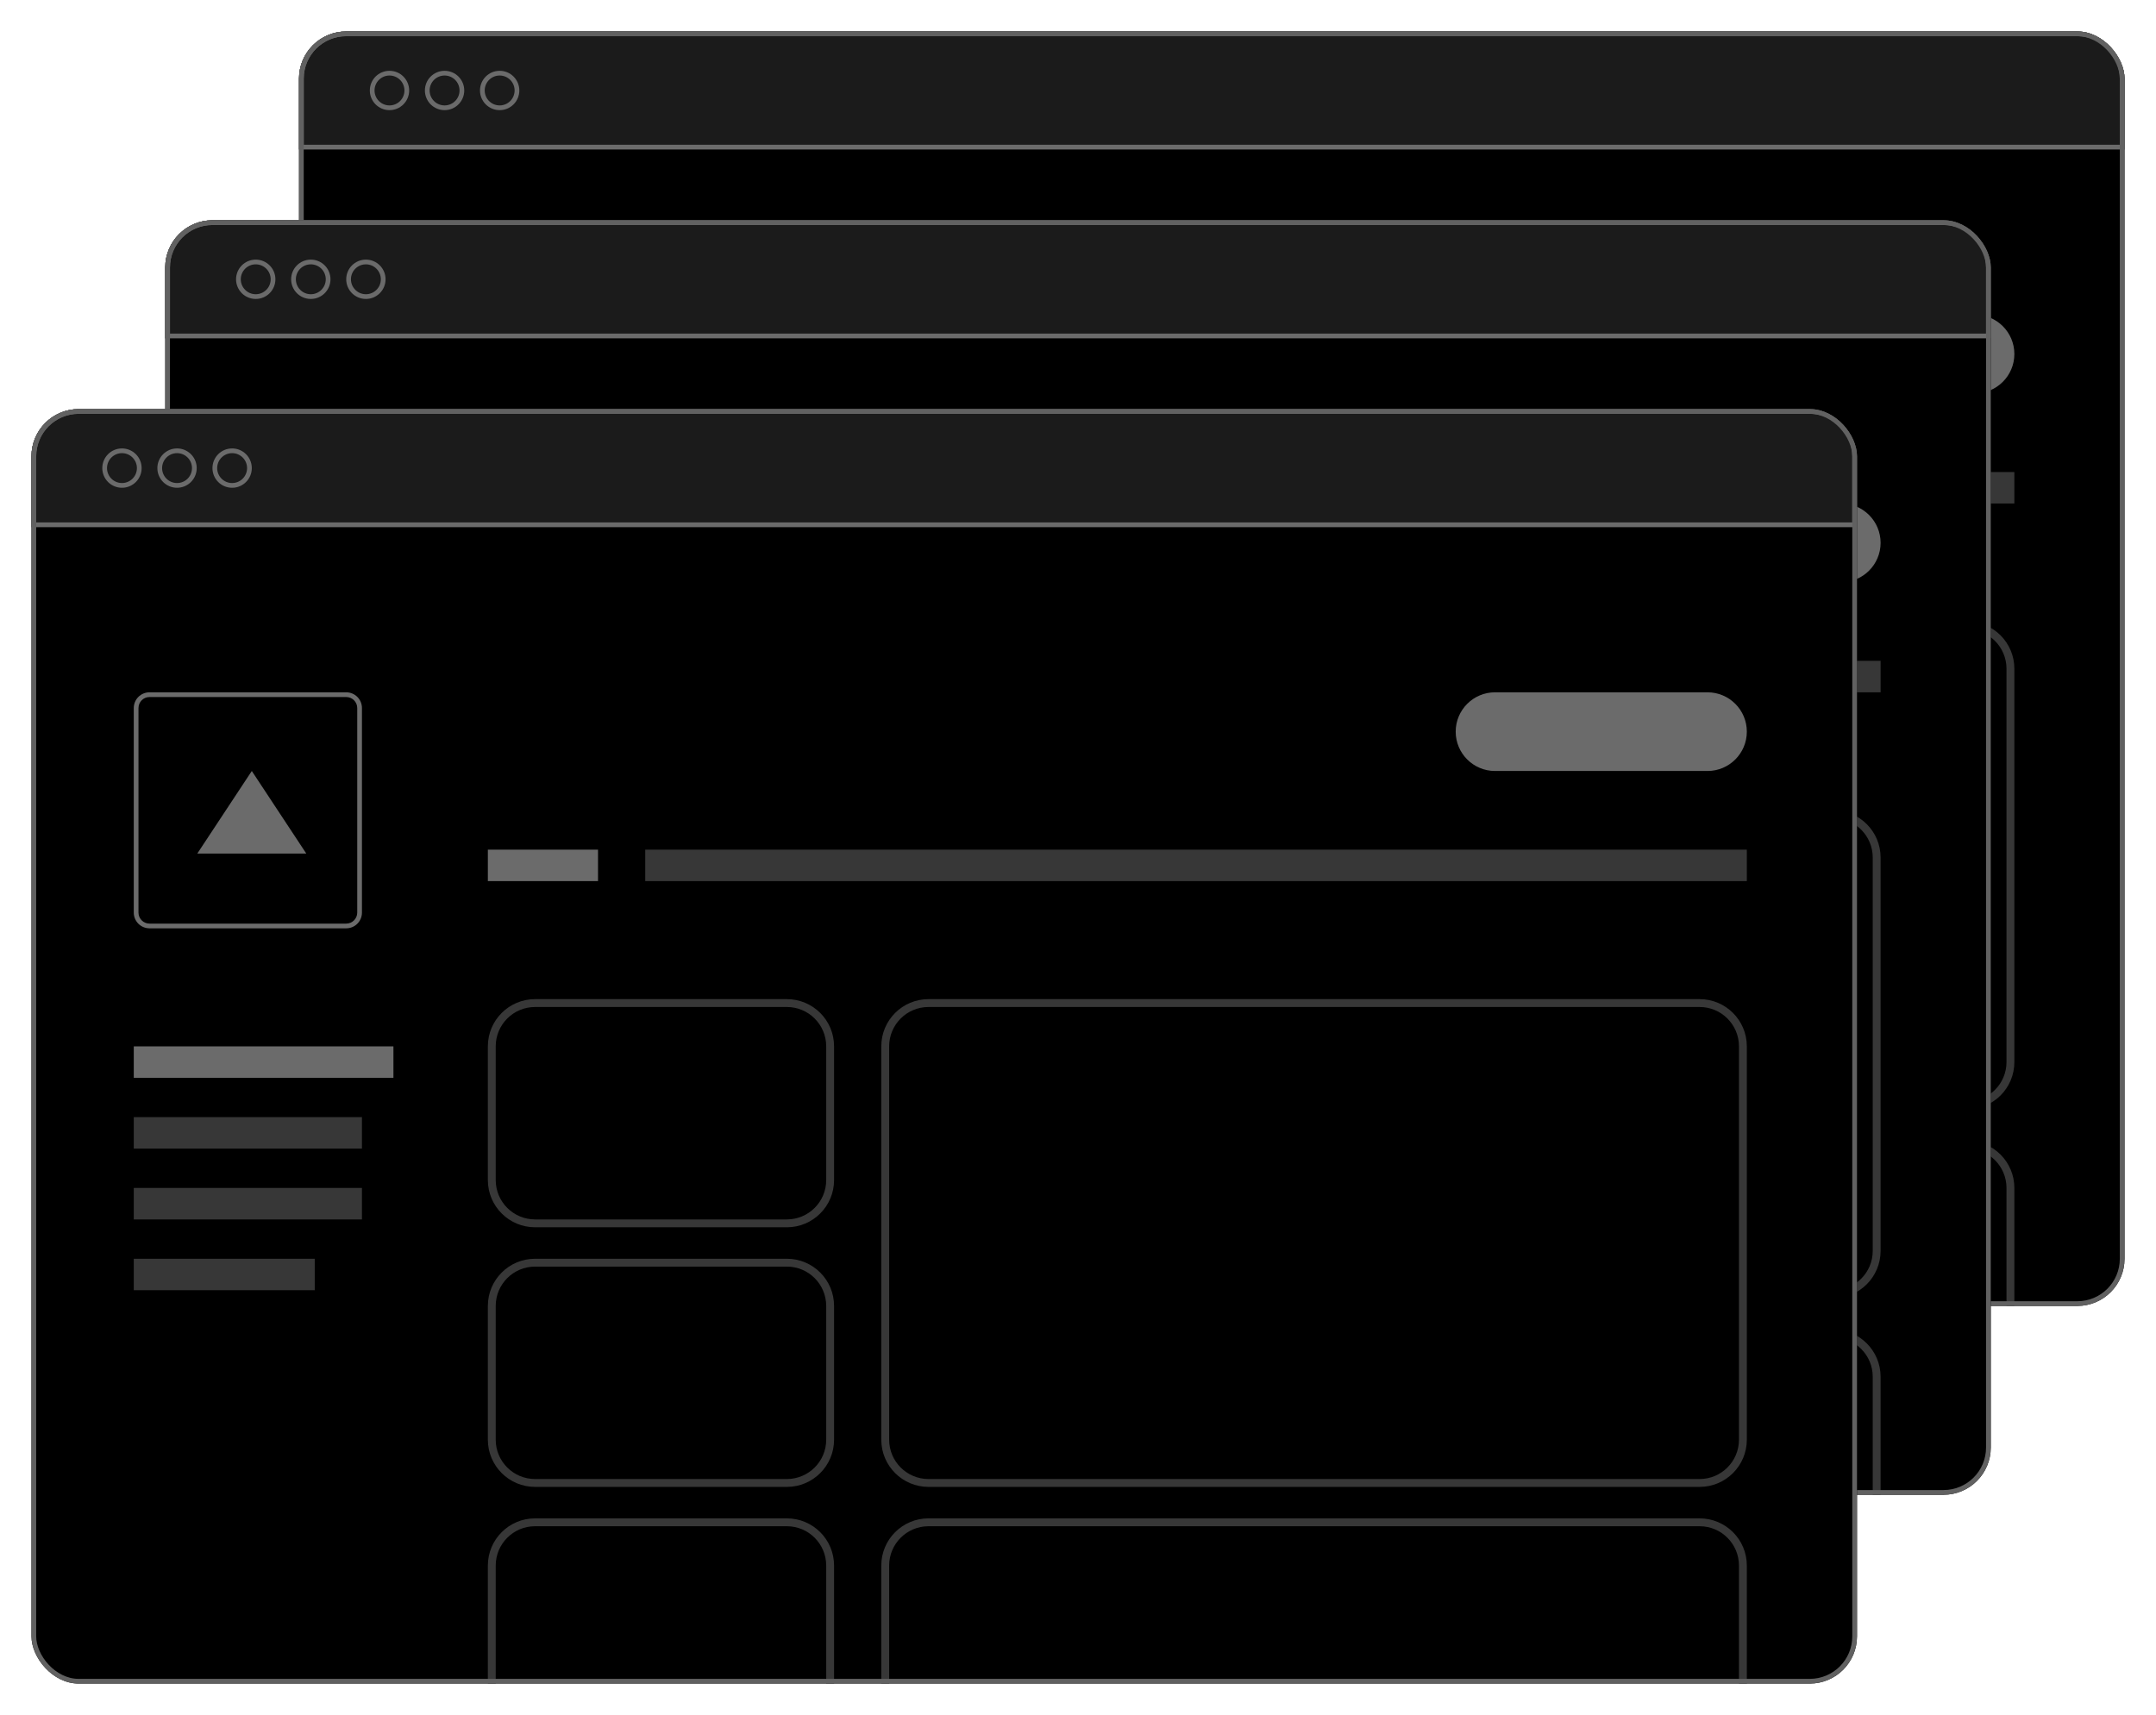 <svg width="274" height="218" viewBox="0 0 274 218" fill="none" xmlns="http://www.w3.org/2000/svg">
<g filter="url(#filter0_d_8_54)">
<g clip-path="url(#clip0_8_54)">
<rect x="38" width="232" height="162" rx="6" fill="black"/>
<path d="M66 46L72.928 56.5H59.072L66 46Z" fill="#6B6B6B"/>
<path fill-rule="evenodd" clip-rule="evenodd" d="M250 142H152C149.239 142 147 144.239 147 147V197C147 199.761 149.239 202 152 202H250C252.761 202 255 199.761 255 197V147C255 144.239 252.761 142 250 142ZM152 141C148.686 141 146 143.686 146 147V197C146 200.314 148.686 203 152 203H250C253.314 203 256 200.314 256 197V147C256 143.686 253.314 141 250 141H152Z" fill="#373737"/>
<path fill-rule="evenodd" clip-rule="evenodd" d="M78 36.6H53C52.227 36.6 51.6 37.227 51.6 38V64C51.6 64.773 52.227 65.4 53 65.4H78C78.773 65.4 79.4 64.773 79.4 64V38C79.4 37.227 78.773 36.6 78 36.6ZM53 36C51.895 36 51 36.895 51 38V64C51 65.105 51.895 66 53 66H78C79.105 66 80 65.105 80 64V38C80 36.895 79.105 36 78 36H53Z" fill="#6B6B6B"/>
<path d="M219 41C219 38.239 221.239 36 224 36H251C253.761 36 256 38.239 256 41C256 43.761 253.761 46 251 46H224C221.239 46 219 43.761 219 41Z" fill="#6B6B6B"/>
<path d="M116 56H256V60H116V56Z" fill="#373737"/>
<path d="M96 56H110V60H96V56Z" fill="#6B6B6B"/>
<path d="M51 81H84V85H51V81Z" fill="#6B6B6B"/>
<path d="M51 90H80V94H51V90Z" fill="#373737"/>
<path d="M51 99H80V103H51V99Z" fill="#373737"/>
<path d="M51 108H74V112H51V108Z" fill="#373737"/>
<path fill-rule="evenodd" clip-rule="evenodd" d="M134 76H102C99.239 76 97 78.239 97 81V98C97 100.761 99.239 103 102 103H134C136.761 103 139 100.761 139 98V81C139 78.239 136.761 76 134 76ZM102 75C98.686 75 96 77.686 96 81V98C96 101.314 98.686 104 102 104H134C137.314 104 140 101.314 140 98V81C140 77.686 137.314 75 134 75H102Z" fill="#373737"/>
<path fill-rule="evenodd" clip-rule="evenodd" d="M134 109H102C99.239 109 97 111.239 97 114V131C97 133.761 99.239 136 102 136H134C136.761 136 139 133.761 139 131V114C139 111.239 136.761 109 134 109ZM102 108C98.686 108 96 110.686 96 114V131C96 134.314 98.686 137 102 137H134C137.314 137 140 134.314 140 131V114C140 110.686 137.314 108 134 108H102Z" fill="#373737"/>
<path fill-rule="evenodd" clip-rule="evenodd" d="M134 142H102C99.239 142 97 144.239 97 147V164C97 166.761 99.239 169 102 169H134C136.761 169 139 166.761 139 164V147C139 144.239 136.761 142 134 142ZM102 141C98.686 141 96 143.686 96 147V164C96 167.314 98.686 170 102 170H134C137.314 170 140 167.314 140 164V147C140 143.686 137.314 141 134 141H102Z" fill="#373737"/>
<path fill-rule="evenodd" clip-rule="evenodd" d="M250 76H152C149.239 76 147 78.239 147 81V131C147 133.761 149.239 136 152 136H250C252.761 136 255 133.761 255 131V81C255 78.239 252.761 76 250 76ZM152 75C148.686 75 146 77.686 146 81V131C146 134.314 148.686 137 152 137H250C253.314 137 256 134.314 256 131V81C256 77.686 253.314 75 250 75H152Z" fill="#373737"/>
<path d="M38 6C38 2.686 40.686 0 44 0H264C267.314 0 270 2.686 270 6V15H38V6Z" fill="#1B1B1B"/>
<path fill-rule="evenodd" clip-rule="evenodd" d="M264 0.6H44C41.018 0.6 38.6 3.018 38.6 6V14.4H269.4V6C269.4 3.018 266.982 0.6 264 0.6ZM44 0C40.686 0 38 2.686 38 6V15H270V6C270 2.686 267.314 0 264 0H44Z" fill="#6B6B6B"/>
<path fill-rule="evenodd" clip-rule="evenodd" d="M49.5 9.4C50.549 9.4 51.4 8.549 51.4 7.5C51.4 6.451 50.549 5.6 49.5 5.6C48.451 5.6 47.6 6.451 47.6 7.5C47.6 8.549 48.451 9.4 49.5 9.4ZM49.5 10C50.881 10 52 8.881 52 7.5C52 6.119 50.881 5 49.5 5C48.119 5 47 6.119 47 7.5C47 8.881 48.119 10 49.5 10Z" fill="#6B6B6B"/>
<path fill-rule="evenodd" clip-rule="evenodd" d="M56.5 9.4C57.549 9.4 58.4 8.549 58.4 7.5C58.4 6.451 57.549 5.6 56.5 5.6C55.451 5.6 54.6 6.451 54.6 7.5C54.6 8.549 55.451 9.4 56.5 9.4ZM56.5 10C57.881 10 59 8.881 59 7.5C59 6.119 57.881 5 56.5 5C55.119 5 54 6.119 54 7.5C54 8.881 55.119 10 56.5 10Z" fill="#6B6B6B"/>
<path fill-rule="evenodd" clip-rule="evenodd" d="M63.5 9.4C64.549 9.4 65.4 8.549 65.4 7.5C65.4 6.451 64.549 5.6 63.5 5.6C62.451 5.6 61.6 6.451 61.6 7.5C61.6 8.549 62.451 9.4 63.5 9.4ZM63.5 10C64.881 10 66 8.881 66 7.5C66 6.119 64.881 5 63.5 5C62.119 5 61 6.119 61 7.5C61 8.881 62.119 10 63.5 10Z" fill="#6B6B6B"/>
</g>
<rect x="38.3" y="0.3" width="231.4" height="161.4" rx="5.7" stroke="#616161" stroke-width="0.6"/>
</g>
<g filter="url(#filter1_d_8_54)">
<g clip-path="url(#clip1_8_54)">
<rect x="21" y="24" width="232" height="162" rx="6" fill="black"/>
<path d="M49 70L55.928 80.5H42.072L49 70Z" fill="#6B6B6B"/>
<path fill-rule="evenodd" clip-rule="evenodd" d="M233 166H135C132.239 166 130 168.239 130 171V221C130 223.761 132.239 226 135 226H233C235.761 226 238 223.761 238 221V171C238 168.239 235.761 166 233 166ZM135 165C131.686 165 129 167.686 129 171V221C129 224.314 131.686 227 135 227H233C236.314 227 239 224.314 239 221V171C239 167.686 236.314 165 233 165H135Z" fill="#373737"/>
<path fill-rule="evenodd" clip-rule="evenodd" d="M61 60.6H36C35.227 60.6 34.6 61.227 34.6 62V88C34.6 88.773 35.227 89.4 36 89.4H61C61.773 89.4 62.4 88.773 62.4 88V62C62.4 61.227 61.773 60.6 61 60.6ZM36 60C34.895 60 34 60.895 34 62V88C34 89.105 34.895 90 36 90H61C62.105 90 63 89.105 63 88V62C63 60.895 62.105 60 61 60H36Z" fill="#6B6B6B"/>
<path d="M202 65C202 62.239 204.239 60 207 60H234C236.761 60 239 62.239 239 65V65C239 67.761 236.761 70 234 70H207C204.239 70 202 67.761 202 65V65Z" fill="#6B6B6B"/>
<path d="M99 80H239V84H99V80Z" fill="#373737"/>
<path d="M79 80H93V84H79V80Z" fill="#6B6B6B"/>
<path d="M34 105H67V109H34V105Z" fill="#6B6B6B"/>
<path d="M34 114H63V118H34V114Z" fill="#373737"/>
<path d="M34 123H63V127H34V123Z" fill="#373737"/>
<path d="M34 132H57V136H34V132Z" fill="#373737"/>
<path fill-rule="evenodd" clip-rule="evenodd" d="M117 100H85C82.239 100 80 102.239 80 105V122C80 124.761 82.239 127 85 127H117C119.761 127 122 124.761 122 122V105C122 102.239 119.761 100 117 100ZM85 99C81.686 99 79 101.686 79 105V122C79 125.314 81.686 128 85 128H117C120.314 128 123 125.314 123 122V105C123 101.686 120.314 99 117 99H85Z" fill="#373737"/>
<path fill-rule="evenodd" clip-rule="evenodd" d="M117 133H85C82.239 133 80 135.239 80 138V155C80 157.761 82.239 160 85 160H117C119.761 160 122 157.761 122 155V138C122 135.239 119.761 133 117 133ZM85 132C81.686 132 79 134.686 79 138V155C79 158.314 81.686 161 85 161H117C120.314 161 123 158.314 123 155V138C123 134.686 120.314 132 117 132H85Z" fill="#373737"/>
<path fill-rule="evenodd" clip-rule="evenodd" d="M117 166H85C82.239 166 80 168.239 80 171V188C80 190.761 82.239 193 85 193H117C119.761 193 122 190.761 122 188V171C122 168.239 119.761 166 117 166ZM85 165C81.686 165 79 167.686 79 171V188C79 191.314 81.686 194 85 194H117C120.314 194 123 191.314 123 188V171C123 167.686 120.314 165 117 165H85Z" fill="#373737"/>
<path fill-rule="evenodd" clip-rule="evenodd" d="M233 100H135C132.239 100 130 102.239 130 105V155C130 157.761 132.239 160 135 160H233C235.761 160 238 157.761 238 155V105C238 102.239 235.761 100 233 100ZM135 99C131.686 99 129 101.686 129 105V155C129 158.314 131.686 161 135 161H233C236.314 161 239 158.314 239 155V105C239 101.686 236.314 99 233 99H135Z" fill="#373737"/>
<path d="M21 30C21 26.686 23.686 24 27 24H247C250.314 24 253 26.686 253 30V39H21V30Z" fill="#1B1B1B"/>
<path fill-rule="evenodd" clip-rule="evenodd" d="M247 24.6H27C24.018 24.6 21.6 27.018 21.6 30V38.4H252.4V30C252.4 27.018 249.982 24.6 247 24.6ZM27 24C23.686 24 21 26.686 21 30V39H253V30C253 26.686 250.314 24 247 24H27Z" fill="#6B6B6B"/>
<path fill-rule="evenodd" clip-rule="evenodd" d="M32.5 33.4C33.549 33.4 34.4 32.549 34.4 31.5C34.4 30.451 33.549 29.6 32.5 29.6C31.451 29.6 30.6 30.451 30.6 31.5C30.6 32.549 31.451 33.4 32.5 33.4ZM32.5 34C33.881 34 35 32.881 35 31.5C35 30.119 33.881 29 32.5 29C31.119 29 30 30.119 30 31.5C30 32.881 31.119 34 32.5 34Z" fill="#6B6B6B"/>
<path fill-rule="evenodd" clip-rule="evenodd" d="M39.5 33.4C40.549 33.4 41.4 32.549 41.4 31.5C41.4 30.451 40.549 29.6 39.5 29.6C38.451 29.6 37.6 30.451 37.6 31.5C37.6 32.549 38.451 33.4 39.5 33.4ZM39.5 34C40.881 34 42 32.881 42 31.5C42 30.119 40.881 29 39.5 29C38.119 29 37 30.119 37 31.5C37 32.881 38.119 34 39.5 34Z" fill="#6B6B6B"/>
<path fill-rule="evenodd" clip-rule="evenodd" d="M46.5 33.4C47.549 33.4 48.4 32.549 48.4 31.5C48.4 30.451 47.549 29.6 46.5 29.6C45.451 29.6 44.6 30.451 44.6 31.5C44.6 32.549 45.451 33.4 46.5 33.4ZM46.5 34C47.881 34 49 32.881 49 31.5C49 30.119 47.881 29 46.5 29C45.119 29 44 30.119 44 31.5C44 32.881 45.119 34 46.5 34Z" fill="#6B6B6B"/>
</g>
<rect x="21.3" y="24.3" width="231.4" height="161.4" rx="5.7" stroke="#616161" stroke-width="0.6"/>
</g>
<g filter="url(#filter2_d_8_54)">
<g clip-path="url(#clip2_8_54)">
<rect x="4" y="48" width="232" height="162" rx="6" fill="black"/>
<path d="M32 94L38.928 104.5H25.072L32 94Z" fill="#6B6B6B"/>
<path fill-rule="evenodd" clip-rule="evenodd" d="M216 190H118C115.239 190 113 192.239 113 195V245C113 247.761 115.239 250 118 250H216C218.761 250 221 247.761 221 245V195C221 192.239 218.761 190 216 190ZM118 189C114.686 189 112 191.686 112 195V245C112 248.314 114.686 251 118 251H216C219.314 251 222 248.314 222 245V195C222 191.686 219.314 189 216 189H118Z" fill="#373737"/>
<path fill-rule="evenodd" clip-rule="evenodd" d="M44 84.6H19C18.227 84.6 17.6 85.227 17.6 86V112C17.6 112.773 18.227 113.4 19 113.4H44C44.773 113.4 45.4 112.773 45.4 112V86C45.4 85.227 44.773 84.6 44 84.6ZM19 84C17.895 84 17 84.895 17 86V112C17 113.105 17.895 114 19 114H44C45.105 114 46 113.105 46 112V86C46 84.895 45.105 84 44 84H19Z" fill="#6B6B6B"/>
<path d="M185 89C185 86.239 187.239 84 190 84H217C219.761 84 222 86.239 222 89V89C222 91.761 219.761 94 217 94H190C187.239 94 185 91.761 185 89V89Z" fill="#6B6B6B"/>
<path d="M82 104H222V108H82V104Z" fill="#373737"/>
<path d="M62 104H76V108H62V104Z" fill="#6B6B6B"/>
<path d="M17 129H50V133H17V129Z" fill="#6B6B6B"/>
<path d="M17 138H46V142H17V138Z" fill="#373737"/>
<path d="M17 147H46V151H17V147Z" fill="#373737"/>
<path d="M17 156H40V160H17V156Z" fill="#373737"/>
<path fill-rule="evenodd" clip-rule="evenodd" d="M100 124H68C65.239 124 63 126.239 63 129V146C63 148.761 65.239 151 68 151H100C102.761 151 105 148.761 105 146V129C105 126.239 102.761 124 100 124ZM68 123C64.686 123 62 125.686 62 129V146C62 149.314 64.686 152 68 152H100C103.314 152 106 149.314 106 146V129C106 125.686 103.314 123 100 123H68Z" fill="#373737"/>
<path fill-rule="evenodd" clip-rule="evenodd" d="M100 157H68C65.239 157 63 159.239 63 162V179C63 181.761 65.239 184 68 184H100C102.761 184 105 181.761 105 179V162C105 159.239 102.761 157 100 157ZM68 156C64.686 156 62 158.686 62 162V179C62 182.314 64.686 185 68 185H100C103.314 185 106 182.314 106 179V162C106 158.686 103.314 156 100 156H68Z" fill="#373737"/>
<path fill-rule="evenodd" clip-rule="evenodd" d="M100 190H68C65.239 190 63 192.239 63 195V212C63 214.761 65.239 217 68 217H100C102.761 217 105 214.761 105 212V195C105 192.239 102.761 190 100 190ZM68 189C64.686 189 62 191.686 62 195V212C62 215.314 64.686 218 68 218H100C103.314 218 106 215.314 106 212V195C106 191.686 103.314 189 100 189H68Z" fill="#373737"/>
<path fill-rule="evenodd" clip-rule="evenodd" d="M216 124H118C115.239 124 113 126.239 113 129V179C113 181.761 115.239 184 118 184H216C218.761 184 221 181.761 221 179V129C221 126.239 218.761 124 216 124ZM118 123C114.686 123 112 125.686 112 129V179C112 182.314 114.686 185 118 185H216C219.314 185 222 182.314 222 179V129C222 125.686 219.314 123 216 123H118Z" fill="#373737"/>
<path d="M4 54C4 50.686 6.686 48 10 48H230C233.314 48 236 50.686 236 54V63H4V54Z" fill="#1B1B1B"/>
<path fill-rule="evenodd" clip-rule="evenodd" d="M230 48.6H10C7.018 48.6 4.6 51.018 4.6 54V62.4H235.4V54C235.4 51.018 232.982 48.6 230 48.6ZM10 48C6.686 48 4 50.686 4 54V63H236V54C236 50.686 233.314 48 230 48H10Z" fill="#6B6B6B"/>
<path fill-rule="evenodd" clip-rule="evenodd" d="M15.5 57.4C16.549 57.4 17.4 56.549 17.4 55.5C17.4 54.451 16.549 53.6 15.5 53.6C14.451 53.6 13.6 54.451 13.6 55.5C13.6 56.549 14.451 57.4 15.5 57.4ZM15.5 58C16.881 58 18 56.881 18 55.5C18 54.119 16.881 53 15.5 53C14.119 53 13 54.119 13 55.5C13 56.881 14.119 58 15.5 58Z" fill="#6B6B6B"/>
<path fill-rule="evenodd" clip-rule="evenodd" d="M22.5 57.4C23.549 57.4 24.4 56.549 24.4 55.5C24.4 54.451 23.549 53.6 22.5 53.6C21.451 53.6 20.6 54.451 20.6 55.5C20.6 56.549 21.451 57.4 22.5 57.4ZM22.5 58C23.881 58 25 56.881 25 55.5C25 54.119 23.881 53 22.5 53C21.119 53 20 54.119 20 55.5C20 56.881 21.119 58 22.5 58Z" fill="#6B6B6B"/>
<path fill-rule="evenodd" clip-rule="evenodd" d="M29.5 57.4C30.549 57.4 31.4 56.549 31.4 55.5C31.4 54.451 30.549 53.6 29.5 53.6C28.451 53.6 27.6 54.451 27.6 55.5C27.6 56.549 28.451 57.4 29.5 57.4ZM29.5 58C30.881 58 32 56.881 32 55.5C32 54.119 30.881 53 29.5 53C28.119 53 27 54.119 27 55.5C27 56.881 28.119 58 29.5 58Z" fill="#6B6B6B"/>
</g>
<rect x="4.3" y="48.3" width="231.4" height="161.4" rx="5.7" stroke="#616161" stroke-width="0.6"/>
</g>
<defs>
<filter id="filter0_d_8_54" x="34" y="0" width="240" height="170" filterUnits="userSpaceOnUse" color-interpolation-filters="sRGB">
<feFlood flood-opacity="0" result="BackgroundImageFix"/>
<feColorMatrix in="SourceAlpha" type="matrix" values="0 0 0 0 0 0 0 0 0 0 0 0 0 0 0 0 0 0 127 0" result="hardAlpha"/>
<feOffset dy="4"/>
<feGaussianBlur stdDeviation="2"/>
<feComposite in2="hardAlpha" operator="out"/>
<feColorMatrix type="matrix" values="0 0 0 0 0 0 0 0 0 0 0 0 0 0 0 0 0 0 0.25 0"/>
<feBlend mode="normal" in2="BackgroundImageFix" result="effect1_dropShadow_8_54"/>
<feBlend mode="normal" in="SourceGraphic" in2="effect1_dropShadow_8_54" result="shape"/>
</filter>
<filter id="filter1_d_8_54" x="17" y="24" width="240" height="170" filterUnits="userSpaceOnUse" color-interpolation-filters="sRGB">
<feFlood flood-opacity="0" result="BackgroundImageFix"/>
<feColorMatrix in="SourceAlpha" type="matrix" values="0 0 0 0 0 0 0 0 0 0 0 0 0 0 0 0 0 0 127 0" result="hardAlpha"/>
<feOffset dy="4"/>
<feGaussianBlur stdDeviation="2"/>
<feComposite in2="hardAlpha" operator="out"/>
<feColorMatrix type="matrix" values="0 0 0 0 0 0 0 0 0 0 0 0 0 0 0 0 0 0 0.25 0"/>
<feBlend mode="normal" in2="BackgroundImageFix" result="effect1_dropShadow_8_54"/>
<feBlend mode="normal" in="SourceGraphic" in2="effect1_dropShadow_8_54" result="shape"/>
</filter>
<filter id="filter2_d_8_54" x="0" y="48" width="240" height="170" filterUnits="userSpaceOnUse" color-interpolation-filters="sRGB">
<feFlood flood-opacity="0" result="BackgroundImageFix"/>
<feColorMatrix in="SourceAlpha" type="matrix" values="0 0 0 0 0 0 0 0 0 0 0 0 0 0 0 0 0 0 127 0" result="hardAlpha"/>
<feOffset dy="4"/>
<feGaussianBlur stdDeviation="2"/>
<feComposite in2="hardAlpha" operator="out"/>
<feColorMatrix type="matrix" values="0 0 0 0 0 0 0 0 0 0 0 0 0 0 0 0 0 0 0.25 0"/>
<feBlend mode="normal" in2="BackgroundImageFix" result="effect1_dropShadow_8_54"/>
<feBlend mode="normal" in="SourceGraphic" in2="effect1_dropShadow_8_54" result="shape"/>
</filter>
<clipPath id="clip0_8_54">
<rect x="38" width="232" height="162" rx="6" fill="white"/>
</clipPath>
<clipPath id="clip1_8_54">
<rect x="21" y="24" width="232" height="162" rx="6" fill="white"/>
</clipPath>
<clipPath id="clip2_8_54">
<rect x="4" y="48" width="232" height="162" rx="6" fill="white"/>
</clipPath>
</defs>
</svg>
